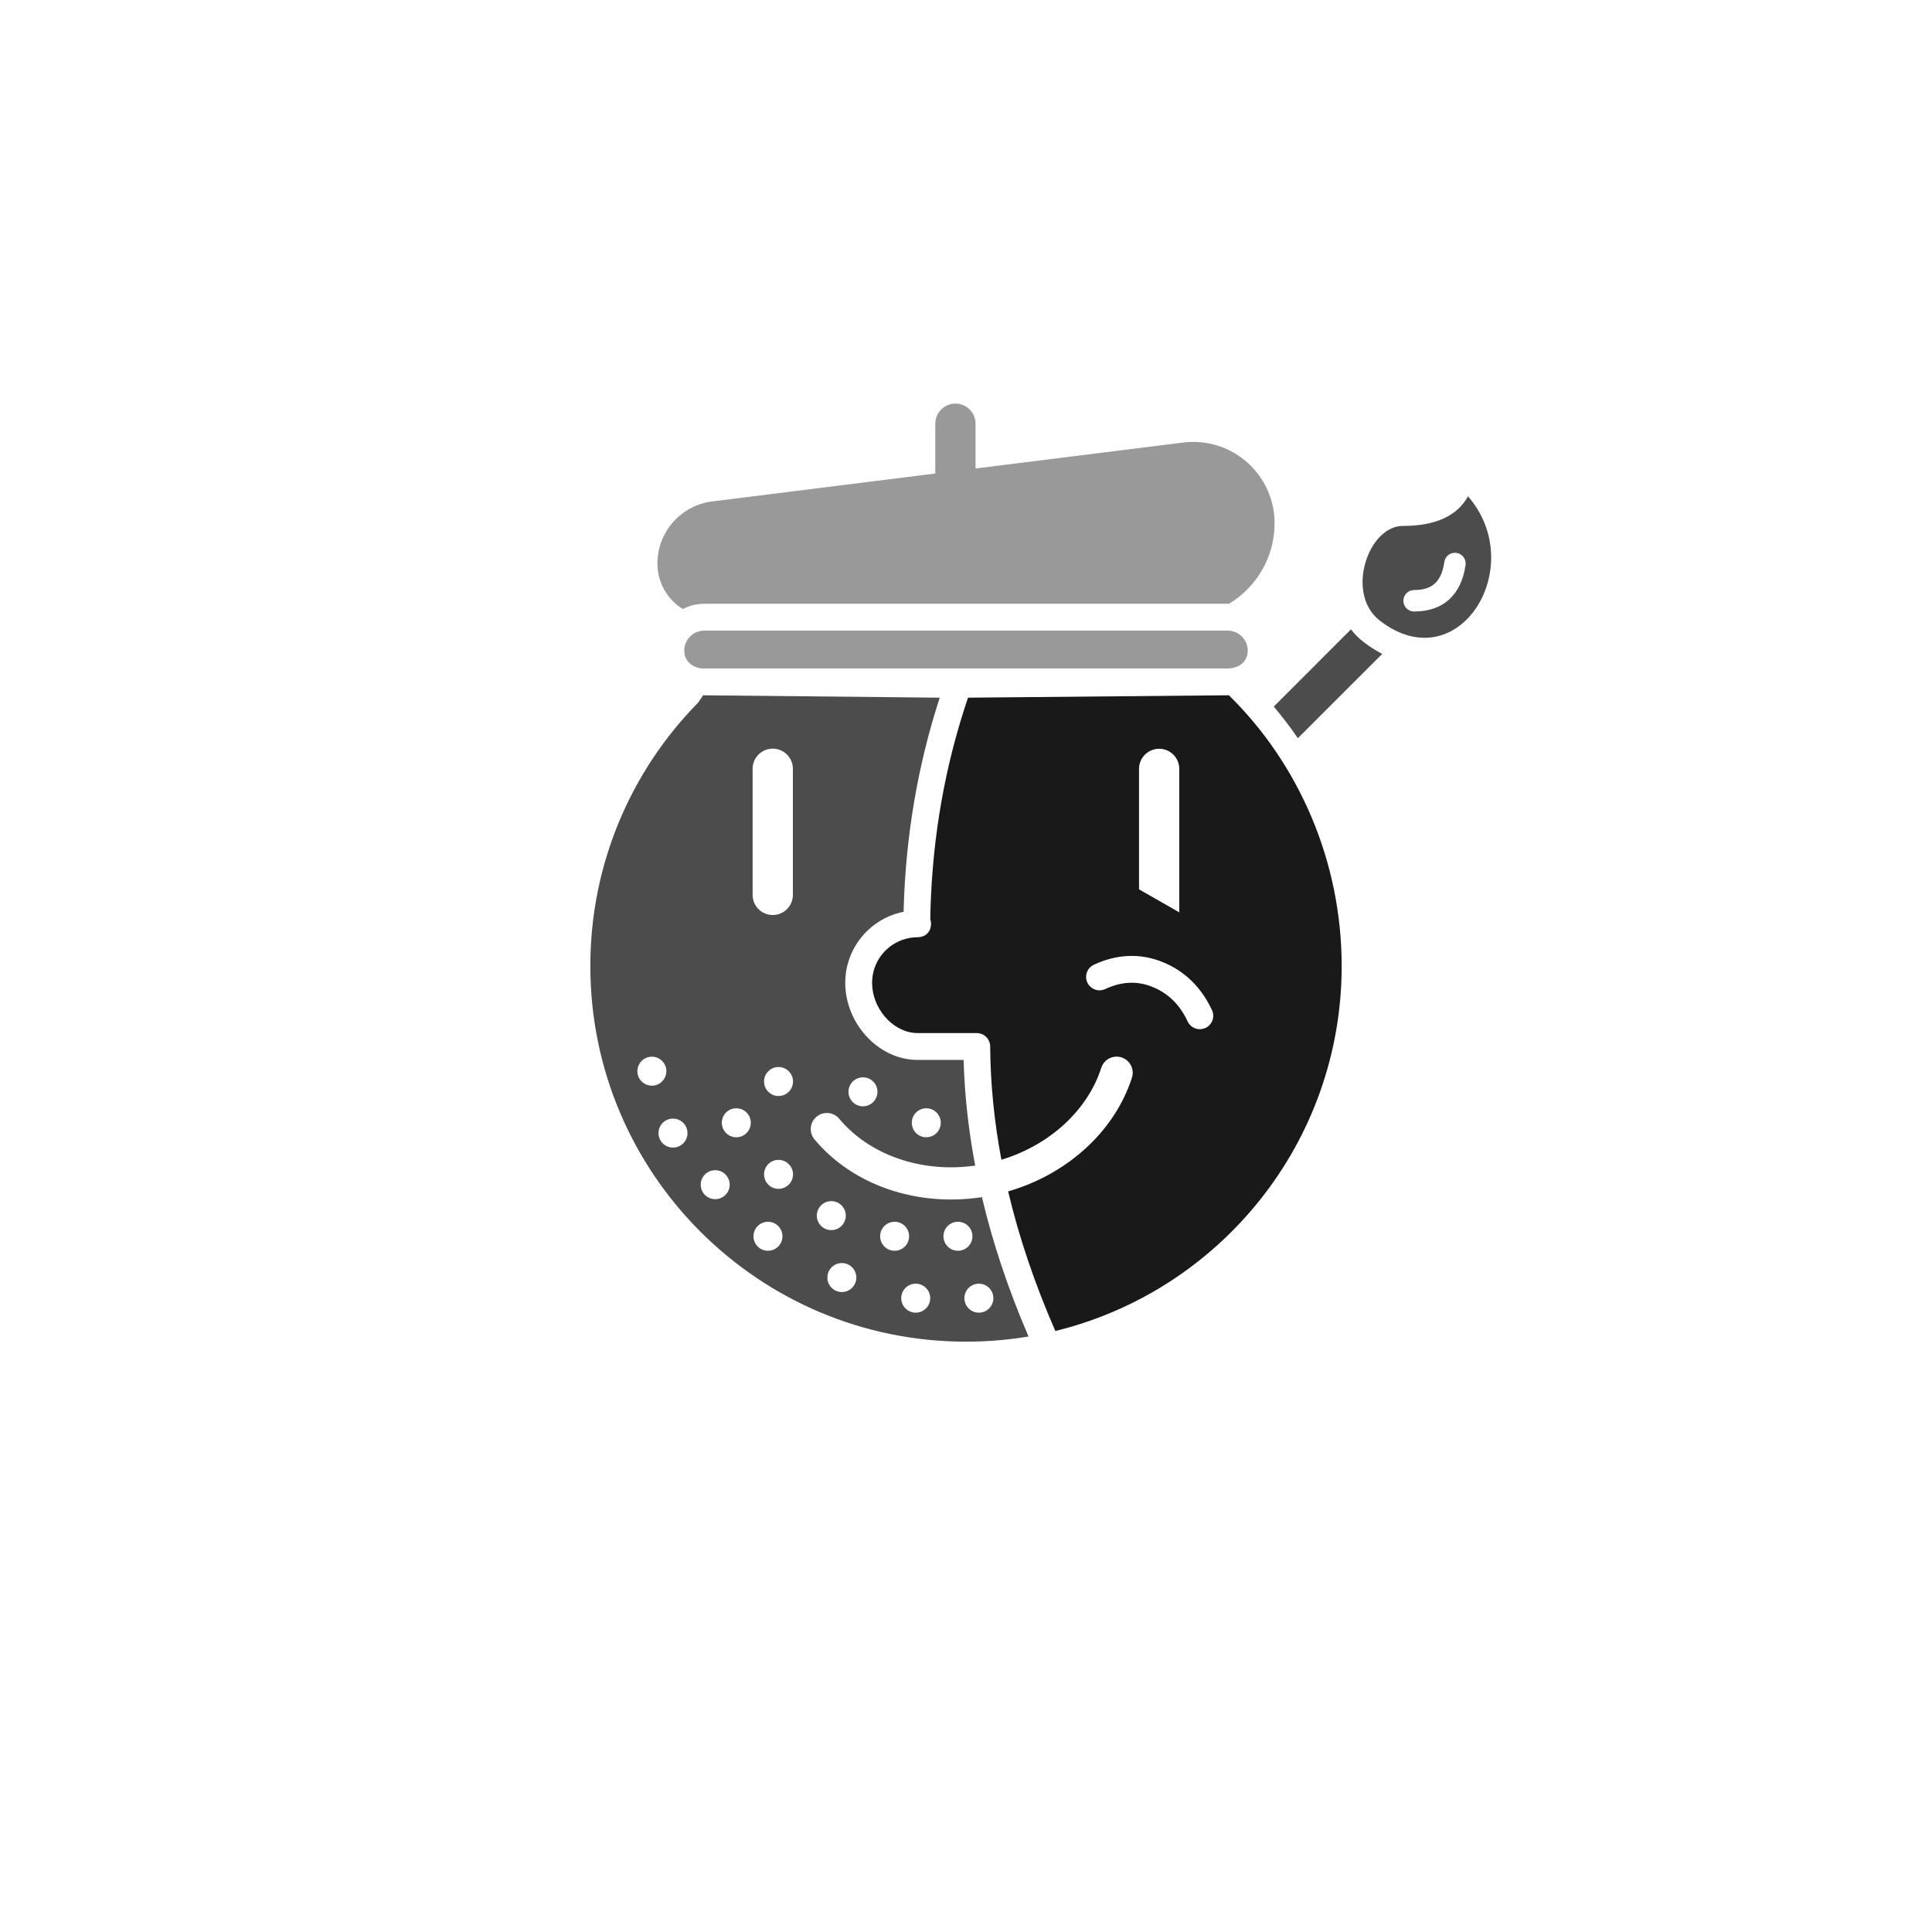<svg id="avatar" class="avatar-dark" width="90px" height="90px" viewBox="0 0 90 90" version="1.1" xmlns="http://www.w3.org/2000/svg" xmlns:xlink="http://www.w3.org/1999/xlink">
    <title>avatar.work.dark</title>
    <g id="avatar.work.dark" stroke="none" stroke-width="1" fill="none" fill-rule="evenodd">
        <path d="M62.934,29.317 C63.096,29.531 63.287,29.726 63.51,29.899 L63.51,29.899 L63.731,30.062 C63.949,30.215 64.168,30.347 64.39,30.46 L64.39,30.46 L63.163,31.685 L60.46,34.388 C60.11,33.879 59.735,33.387 59.337,32.915 L59.337,32.915 L61.925,30.326 Z M68.385,23.119 C71.237,26.407 67.937,31.742 64.275,28.91 C62.655,27.657 63.735,24.5 65.346,24.5 C66.865,24.5 67.878,24.04 68.385,23.119 Z M67.747,25.751 C67.515,25.764 67.316,25.94 67.282,26.179 C67.15,27.095 66.722,27.486 65.875,27.486 C65.599,27.486 65.375,27.71 65.375,27.986 C65.375,28.262 65.599,28.486 65.875,28.486 C67.23,28.486 68.07,27.719 68.272,26.321 C68.311,26.048 68.121,25.794 67.848,25.755 L67.848,25.755 Z" id="Combined-Shape" fill="#000000" fill-rule="nonzero" opacity="0.7"></path>
        <path d="M32.755,32.389 L43.776,32.5 C42.758,35.63 42.196,38.902 42.096,42.335 L42.096,42.335 L42.094,42.474 L41.919,42.513 L41.713,42.572 C40.356,43.009 39.375,44.28 39.375,45.78 L39.375,45.78 L39.381,45.99 L39.4,46.197 C39.604,47.914 41.045,49.375 42.75,49.375 L42.75,49.375 L44.888,49.374 L44.914,50.038 L44.957,50.726 C45.044,51.908 45.201,53.098 45.429,54.298 C42.919,54.655 40.502,53.803 39.094,52.116 C38.829,51.798 38.356,51.755 38.038,52.02 C37.72,52.286 37.677,52.759 37.943,53.077 C39.713,55.199 42.697,56.234 45.742,55.768 C46.246,57.905 46.97,60.068 47.913,62.259 C46.966,62.417 45.993,62.5 45,62.5 C35.335,62.5 27.5,54.665 27.5,45 C27.5,40.219 29.417,35.886 32.524,32.728 L32.524,32.728 L32.755,32.389 Z M42.658,59.799 C42.286,59.799 41.983,60.101 41.983,60.474 C41.983,60.847 42.286,61.149 42.658,61.149 C43.031,61.149 43.333,60.847 43.333,60.474 C43.333,60.101 43.031,59.799 42.658,59.799 Z M45.6,59.799 C45.227,59.799 44.925,60.101 44.925,60.474 C44.925,60.847 45.227,61.149 45.6,61.149 C45.973,61.149 46.275,60.847 46.275,60.474 C46.275,60.101 45.973,59.799 45.6,59.799 Z M39.217,58.838 C38.844,58.838 38.542,59.14 38.542,59.513 C38.542,59.886 38.844,60.188 39.217,60.188 C39.589,60.188 39.892,59.886 39.892,59.513 C39.892,59.14 39.589,58.838 39.217,58.838 Z M35.775,56.915 C35.402,56.915 35.1,57.217 35.1,57.59 C35.1,57.963 35.402,58.265 35.775,58.265 C36.148,58.265 36.45,57.963 36.45,57.59 C36.45,57.217 36.148,56.915 35.775,56.915 Z M44.625,56.915 C44.252,56.915 43.95,57.217 43.95,57.59 C43.95,57.963 44.252,58.265 44.625,58.265 C44.998,58.265 45.3,57.963 45.3,57.59 C45.3,57.217 44.998,56.915 44.625,56.915 Z M41.675,56.915 C41.302,56.915 41,57.217 41,57.59 C41,57.963 41.302,58.265 41.675,58.265 C42.048,58.265 42.35,57.963 42.35,57.59 C42.35,57.217 42.048,56.915 41.675,56.915 Z M38.725,55.954 C38.352,55.954 38.05,56.256 38.05,56.629 C38.05,57.002 38.352,57.304 38.725,57.304 C39.098,57.304 39.4,57.002 39.4,56.629 C39.4,56.256 39.098,55.954 38.725,55.954 Z M33.317,54.512 C32.944,54.512 32.642,54.814 32.642,55.187 C32.642,55.56 32.944,55.862 33.317,55.862 C33.689,55.862 33.992,55.56 33.992,55.187 C33.992,54.814 33.689,54.512 33.317,54.512 Z M36.267,54.031 C35.894,54.031 35.592,54.334 35.592,54.706 C35.592,55.079 35.894,55.381 36.267,55.381 C36.639,55.381 36.942,55.079 36.942,54.706 C36.942,54.334 36.639,54.031 36.267,54.031 Z M31.35,52.109 C30.977,52.109 30.675,52.411 30.675,52.784 C30.675,53.157 30.977,53.459 31.35,53.459 C31.723,53.459 32.025,53.157 32.025,52.784 C32.025,52.411 31.723,52.109 31.35,52.109 Z M34.3,51.628 C33.927,51.628 33.625,51.93 33.625,52.303 C33.625,52.676 33.927,52.978 34.3,52.978 C34.673,52.978 34.975,52.676 34.975,52.303 C34.975,51.93 34.673,51.628 34.3,51.628 Z M43.15,51.628 C42.777,51.628 42.475,51.93 42.475,52.303 C42.475,52.676 42.777,52.978 43.15,52.978 C43.523,52.978 43.825,52.676 43.825,52.303 C43.825,51.93 43.523,51.628 43.15,51.628 Z M40.2,50.186 C39.827,50.186 39.525,50.488 39.525,50.861 C39.525,51.234 39.827,51.536 40.2,51.536 C40.573,51.536 40.875,51.234 40.875,50.861 C40.875,50.488 40.573,50.186 40.2,50.186 Z M36.267,49.706 C35.894,49.706 35.592,50.008 35.592,50.381 C35.592,50.753 35.894,51.056 36.267,51.056 C36.639,51.056 36.942,50.753 36.942,50.381 C36.942,50.008 36.639,49.706 36.267,49.706 Z M30.367,49.225 C29.994,49.225 29.692,49.527 29.692,49.9 C29.692,50.273 29.994,50.575 30.367,50.575 C30.739,50.575 31.042,50.273 31.042,49.9 C31.042,49.527 30.739,49.225 30.367,49.225 Z M35.998,34.875 C35.48,34.875 35.06,35.295 35.06,35.812 L35.06,35.812 L35.06,41.688 C35.06,42.205 35.48,42.625 35.998,42.625 C36.515,42.625 36.935,42.205 36.935,41.688 L36.935,41.688 L36.935,35.812 C36.935,35.295 36.515,34.875 35.998,34.875 Z" id="Combined-Shape" fill="#000000" fill-rule="nonzero" opacity="0.7"></path>
        <path d="M57.188,29.375 L57.299,29.382 L57.38,29.395 L57.552,29.449 C57.889,29.591 58.125,29.924 58.125,30.312 C58.125,30.824 57.715,31.13 57.205,31.14 L57.205,31.14 L32.685,31.14 C32.228,31.078 31.875,30.787 31.875,30.312 C31.875,30.14 31.922,29.978 32.009,29.829 C32.04,29.778 32.076,29.73 32.115,29.686 L32.115,29.686 L32.165,29.634 L32.211,29.593 L32.261,29.555 L32.315,29.518 L32.372,29.485 L32.424,29.459 L32.546,29.413 L32.675,29.385 L32.812,29.375 L57.188,29.375 Z M44.508,18.8 C45.025,18.8 45.445,19.22 45.445,19.738 L45.444,21.824 L55.116,20.615 L55.338,20.594 L55.558,20.586 C57.382,20.57 58.977,21.871 59.312,23.685 L59.312,23.685 L59.346,23.905 L59.368,24.14 L59.375,24.375 C59.375,25.968 58.523,27.363 57.249,28.126 L57.249,28.126 L32.812,28.125 L32.597,28.136 C32.313,28.163 32.045,28.246 31.803,28.372 C31.096,27.931 30.625,27.145 30.625,26.25 C30.625,24.78 31.72,23.54 33.178,23.358 L33.178,23.358 L43.569,22.058 L43.57,19.738 C43.57,19.22 43.99,18.8 44.508,18.8 Z" id="Combined-Shape" fill="#000000" opacity="0.4"></path>
        <path d="M57.245,32.388 C60.488,35.564 62.5,40.102 62.5,45 C62.5,53.231 56.818,60.134 49.162,62.002 C48.2,59.802 47.467,57.634 46.963,55.5 C49.741,54.695 51.929,52.69 52.73,50.203 C52.857,49.808 52.64,49.386 52.246,49.259 C51.852,49.132 51.429,49.348 51.302,49.743 C50.668,51.711 48.913,53.339 46.649,54.026 C46.314,52.243 46.139,50.483 46.126,48.745 C46.123,48.401 45.844,48.124 45.501,48.124 L45.501,48.124 L42.75,48.125 L42.583,48.117 C41.532,48.013 40.625,46.947 40.625,45.78 L40.625,45.78 L40.633,45.597 L40.656,45.419 C40.818,44.479 41.6,43.75 42.567,43.667 L42.567,43.667 L42.769,43.659 L42.898,43.645 L43.012,43.61 C43.329,43.479 43.437,43.114 43.336,42.811 L43.336,42.811 L43.346,42.352 C43.449,38.904 44.032,35.629 45.094,32.5 L45.094,32.5 Z M54.154,44.814 C53.113,44.395 52.033,44.441 50.957,44.941 C50.644,45.087 50.508,45.458 50.653,45.771 C50.799,46.084 51.171,46.22 51.484,46.075 C52.253,45.717 52.974,45.686 53.687,45.974 C54.415,46.267 54.955,46.794 55.327,47.585 C55.474,47.897 55.846,48.031 56.159,47.884 C56.471,47.737 56.605,47.365 56.458,47.053 C55.955,45.983 55.181,45.228 54.154,44.814 Z M53.998,34.88 C53.48,34.88 53.06,35.3 53.06,35.818 L53.06,35.818 L53.06,41.429 L54.935,42.5 L54.935,35.818 C54.935,35.3 54.515,34.88 53.998,34.88 Z" id="Combined-Shape" fill="#000000" fill-rule="nonzero" opacity="0.9"></path>
    </g>
</svg>